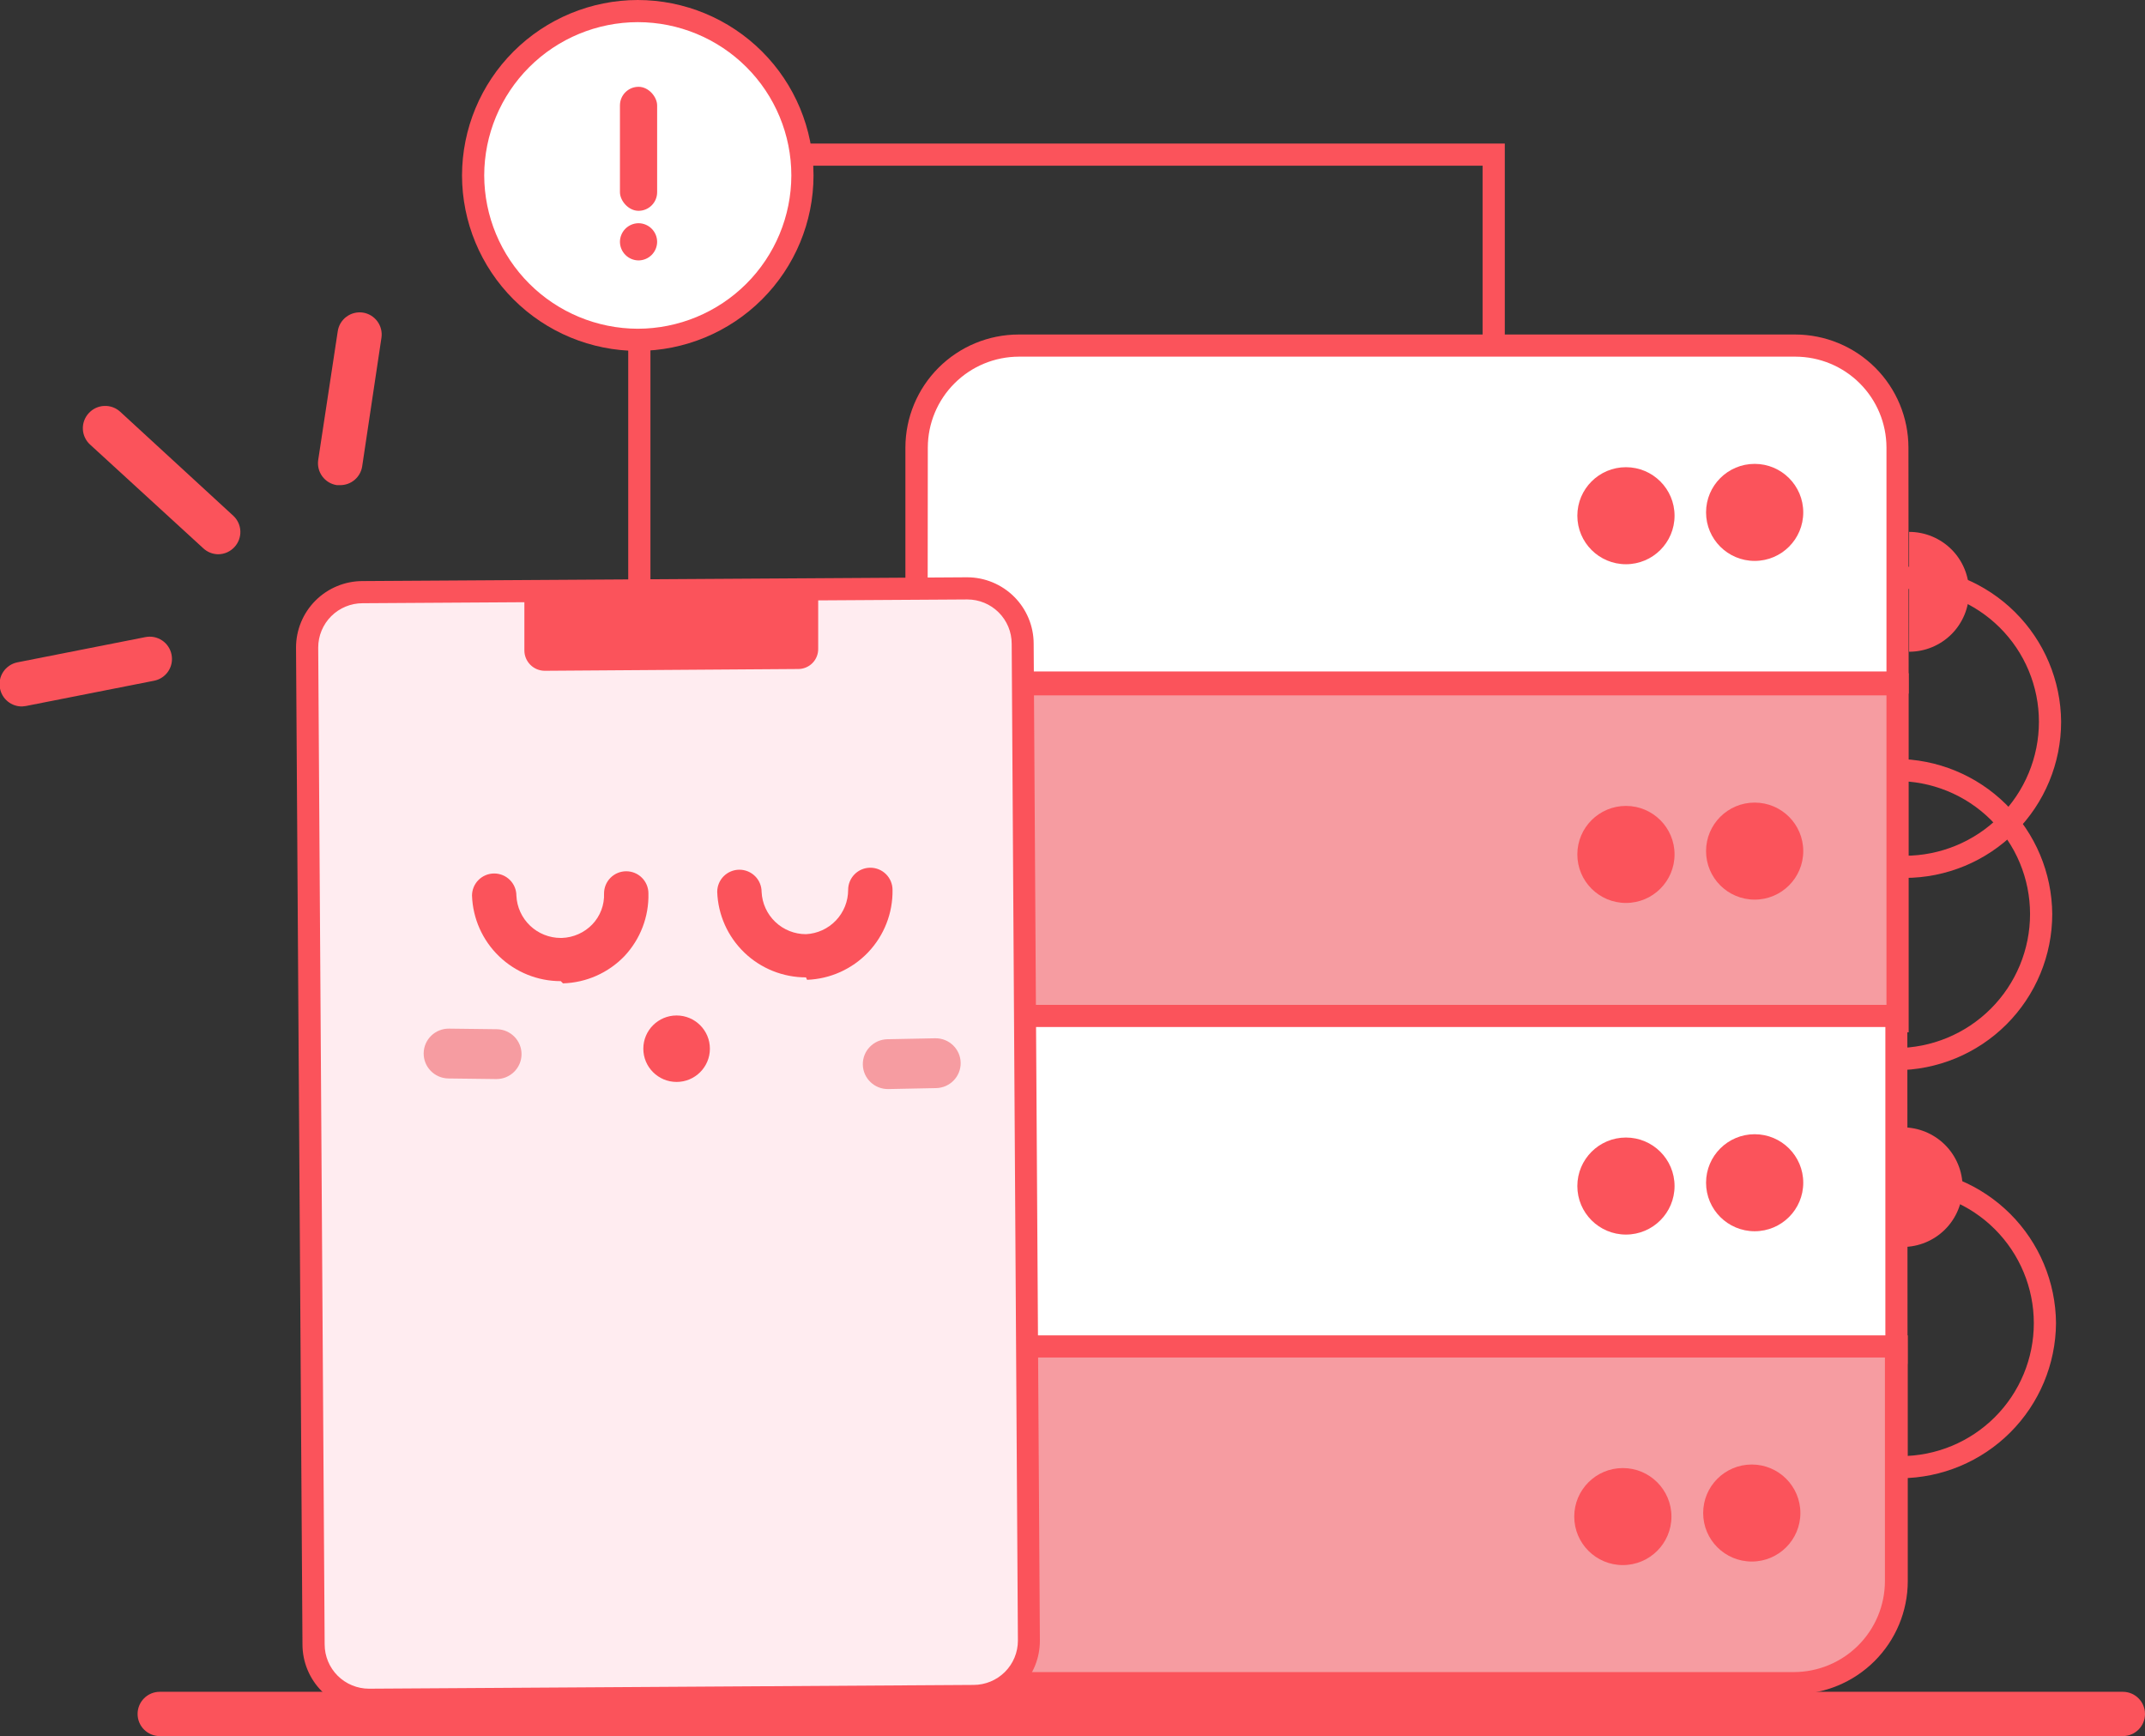 <svg width="173" height="140" viewBox="0 0 173 140" fill="none" xmlns="http://www.w3.org/2000/svg">
<rect x="0" y="0" width="173" height="140" fill="#333333" stroke="none"/>
<g clip-path="url(#clip0_1101_20958)">
<path d="M121.365 44.91H119.575V13.362H64.414V11.576H121.365V44.91Z" fill="#FB535B"/>
<path d="M153.026 55.182H73.918V82.335H153.026V55.182Z" fill="#F69CA1"/>
<path d="M153.939 83.246H73.023V54.289H153.939V83.246ZM74.813 81.46H152.149V56.075H74.813V81.46Z" fill="#FB535B"/>
<path d="M82.151 27.868H144.793C146.977 27.868 149.071 28.734 150.615 30.275C152.159 31.816 153.026 33.906 153.026 36.085V55.021H73.918V36.085C73.918 33.906 74.785 31.816 76.329 30.275C77.873 28.734 79.967 27.868 82.151 27.868V27.868Z" fill="white"/>
<path d="M153.939 55.932H73.023V36.085C73.028 33.67 73.991 31.356 75.702 29.648C77.412 27.941 79.731 26.979 82.151 26.975H144.793C147.212 26.979 149.531 27.941 151.242 29.648C152.953 31.356 153.916 33.67 153.921 36.085L153.939 55.932ZM74.813 54.146H152.149V36.085C152.144 34.144 151.37 32.284 149.995 30.912C148.619 29.539 146.756 28.766 144.811 28.761H82.169C80.224 28.766 78.36 29.539 76.985 30.912C75.61 32.284 74.835 34.144 74.831 36.085L74.813 54.146Z" fill="#FB535B"/>
<path d="M152.954 81.924H73.846V109.077H152.954V81.924Z" fill="white"/>
<path d="M153.849 109.988H72.915V81.031H153.831L153.849 109.988ZM74.723 108.202H152.06V82.817H74.705L74.723 108.202Z" fill="#FB535B"/>
<path d="M144.722 135.73H82.079C80.998 135.73 79.927 135.518 78.929 135.105C77.93 134.692 77.022 134.087 76.258 133.324C75.493 132.561 74.887 131.655 74.473 130.658C74.059 129.661 73.846 128.592 73.846 127.513V108.577L152.954 108.577V127.513C152.954 129.692 152.087 131.783 150.543 133.324C148.999 134.865 146.905 135.73 144.722 135.73V135.73Z" fill="#F69CA1"/>
<path d="M144.722 136.624H82.079C79.66 136.619 77.341 135.658 75.63 133.95C73.919 132.242 72.956 129.928 72.951 127.513V107.684H153.867V127.513C153.863 129.931 152.897 132.248 151.182 133.956C149.468 135.664 147.144 136.624 144.722 136.624ZM74.705 109.47V127.513C74.71 129.454 75.485 131.314 76.86 132.687C78.235 134.059 80.099 134.833 82.043 134.837H144.686C146.631 134.833 148.494 134.059 149.869 132.687C151.244 131.314 152.019 129.454 152.024 127.513V109.47H74.705Z" fill="#FB535B"/>
<path d="M141.518 45.232C143.683 45.232 145.437 43.48 145.437 41.319C145.437 39.159 143.683 37.407 141.518 37.407C139.353 37.407 137.598 39.159 137.598 41.319C137.598 43.48 139.353 45.232 141.518 45.232Z" fill="#FB535B"/>
<path d="M131.137 45.5C133.302 45.5 135.057 43.748 135.057 41.587C135.057 39.427 133.302 37.675 131.137 37.675C128.972 37.675 127.217 39.427 127.217 41.587C127.217 43.748 128.972 45.5 131.137 45.5Z" fill="#FB535B"/>
<path d="M141.518 72.546C143.683 72.546 145.437 70.794 145.437 68.633C145.437 66.473 143.683 64.721 141.518 64.721C139.353 64.721 137.598 66.473 137.598 68.633C137.598 70.794 139.353 72.546 141.518 72.546Z" fill="#FB535B"/>
<path d="M131.137 72.814C133.302 72.814 135.057 71.062 135.057 68.901C135.057 66.741 133.302 64.989 131.137 64.989C128.972 64.989 127.217 66.741 127.217 68.901C127.217 71.062 128.972 72.814 131.137 72.814Z" fill="#FB535B"/>
<path d="M141.518 99.288C143.683 99.288 145.437 97.536 145.437 95.376C145.437 93.215 143.683 91.464 141.518 91.464C139.353 91.464 137.598 93.215 137.598 95.376C137.598 97.536 139.353 99.288 141.518 99.288Z" fill="#FB535B"/>
<path d="M131.137 99.556C133.302 99.556 135.057 97.804 135.057 95.644C135.057 93.483 133.302 91.731 131.137 91.731C128.972 91.731 127.217 93.483 127.217 95.644C127.217 97.804 128.972 99.556 131.137 99.556Z" fill="#FB535B"/>
<path d="M141.285 125.923C143.45 125.923 145.205 124.172 145.205 122.011C145.205 119.85 143.45 118.099 141.285 118.099C139.12 118.099 137.365 119.85 137.365 122.011C137.365 124.172 139.12 125.923 141.285 125.923Z" fill="#FB535B"/>
<path d="M130.886 126.209C133.051 126.209 134.806 124.457 134.806 122.297C134.806 120.136 133.051 118.385 130.886 118.385C128.722 118.385 126.967 120.136 126.967 122.297C126.967 124.457 128.722 126.209 130.886 126.209Z" fill="#FB535B"/>
<path d="M153.295 119.206V117.42C156.143 117.42 158.874 116.291 160.888 114.281C162.902 112.271 164.033 109.544 164.033 106.702C164.033 103.859 162.902 101.133 160.888 99.123C158.874 97.112 156.143 95.983 153.295 95.983V94.197C156.61 94.22 159.783 95.545 162.128 97.885C164.472 100.225 165.8 103.392 165.823 106.702C165.8 110.011 164.472 113.178 162.128 115.518C159.783 117.858 156.61 119.183 153.295 119.206V119.206Z" fill="#FB535B"/>
<path d="M153.617 70.795V69.008C156.489 69.008 159.243 67.87 161.273 65.843C163.304 63.816 164.445 61.067 164.445 58.201C164.445 56.786 164.164 55.385 163.619 54.078C163.074 52.772 162.275 51.587 161.268 50.59C160.261 49.594 159.067 48.806 157.754 48.273C156.44 47.739 155.034 47.471 153.617 47.483V45.696C156.948 45.696 160.144 47.011 162.507 49.353C164.871 51.696 166.211 54.876 166.235 58.201C166.235 61.541 164.905 64.744 162.539 67.106C160.173 69.468 156.963 70.795 153.617 70.795Z" fill="#FB535B"/>
<path d="M152.901 86.301V84.514C154.323 84.514 155.731 84.235 157.045 83.692C158.358 83.149 159.552 82.353 160.558 81.349C161.563 80.345 162.361 79.154 162.905 77.843C163.449 76.531 163.729 75.126 163.729 73.707C163.729 72.292 163.448 70.891 162.903 69.584C162.358 68.278 161.559 67.093 160.552 66.096C159.546 65.1 158.351 64.312 157.038 63.779C155.725 63.245 154.319 62.977 152.901 62.988V61.202C156.232 61.202 159.428 62.517 161.792 64.859C164.155 67.202 165.495 70.382 165.519 73.707C165.519 77.047 164.189 80.25 161.823 82.612C159.457 84.974 156.247 86.301 152.901 86.301V86.301Z" fill="#FB535B"/>
<path d="M153.456 90.91C154.737 90.91 155.966 91.418 156.873 92.323C157.779 93.227 158.288 94.454 158.288 95.733C158.288 97.012 157.779 98.239 156.873 99.144C155.966 100.048 154.737 100.556 153.456 100.556" fill="#FB535B"/>
<path d="M153.975 42.891C154.611 42.891 155.241 43.017 155.828 43.26C156.415 43.504 156.949 43.861 157.398 44.31C157.847 44.76 158.203 45.294 158.444 45.881C158.686 46.468 158.809 47.098 158.807 47.733C158.807 49.012 158.298 50.239 157.392 51.143C156.485 52.048 155.256 52.556 153.975 52.556" fill="#FB535B"/>
<path d="M29.764 137.088C28.59 137.084 27.464 136.618 26.631 135.793C25.797 134.967 25.322 133.848 25.308 132.676L24.806 52.288C24.802 51.705 24.914 51.127 25.135 50.587C25.357 50.047 25.683 49.557 26.095 49.144C26.925 48.31 28.05 47.836 29.227 47.822L77.999 47.518C79.176 47.518 80.306 47.981 81.144 48.807C81.981 49.633 82.459 50.755 82.473 51.931L82.974 132.318C82.978 132.902 82.866 133.48 82.645 134.019C82.424 134.559 82.098 135.049 81.686 135.463C81.277 135.878 80.79 136.209 80.252 136.436C79.714 136.663 79.137 136.781 78.553 136.784L29.764 137.088Z" fill="#FFECF0"/>
<path d="M78.016 48.34C78.966 48.34 79.876 48.716 80.547 49.386C81.219 50.056 81.596 50.965 81.596 51.913L82.097 132.301C82.097 133.248 81.72 134.157 81.049 134.827C80.377 135.497 79.467 135.873 78.517 135.873L29.764 136.177C28.815 136.177 27.904 135.801 27.233 135.131C26.562 134.461 26.184 133.552 26.184 132.604L25.665 52.216C25.665 51.269 26.043 50.36 26.714 49.69C27.385 49.02 28.296 48.644 29.245 48.644L77.999 48.34H78.016ZM77.999 46.553L29.245 46.857C27.821 46.857 26.455 47.422 25.448 48.427C24.441 49.432 23.876 50.795 23.876 52.216L24.395 132.604C24.395 134.026 24.96 135.389 25.967 136.394C26.974 137.399 28.34 137.963 29.764 137.963L78.553 137.66C79.973 137.649 81.331 137.077 82.33 136.07C83.32 135.064 83.873 133.71 83.869 132.301L83.368 51.913C83.368 50.491 82.802 49.128 81.795 48.123C80.788 47.118 79.422 46.553 77.999 46.553V46.553Z" fill="#FB535B"/>
<path d="M64.343 53.949L43.939 54.092C43.502 54.092 43.084 53.919 42.775 53.611C42.466 53.303 42.292 52.885 42.292 52.449V48.036L65.989 47.893V52.306C65.994 52.523 65.955 52.739 65.874 52.94C65.793 53.142 65.672 53.325 65.518 53.479C65.364 53.632 65.18 53.753 64.978 53.834C64.776 53.915 64.56 53.954 64.343 53.949V53.949Z" fill="#FB535B"/>
<path d="M40.066 82.996L36.218 82.949C35.101 82.935 34.184 83.823 34.17 84.933C34.157 86.043 35.051 86.954 36.168 86.968L40.016 87.016C41.132 87.029 42.049 86.141 42.063 85.031C42.077 83.921 41.182 83.01 40.066 82.996Z" fill="#F69CA1"/>
<path d="M75.418 83.727L71.571 83.803C70.454 83.826 69.567 84.743 69.589 85.853C69.611 86.963 70.534 87.844 71.651 87.822L75.498 87.745C76.615 87.723 77.502 86.805 77.48 85.696C77.458 84.586 76.535 83.704 75.418 83.727Z" fill="#F69CA1"/>
<path d="M45.228 79.12C43.372 79.121 41.588 78.402 40.252 77.116C38.916 75.829 38.134 74.076 38.069 72.224C38.069 71.75 38.257 71.296 38.593 70.961C38.928 70.626 39.384 70.438 39.858 70.438C40.333 70.438 40.788 70.626 41.124 70.961C41.46 71.296 41.648 71.75 41.648 72.224C41.69 73.144 42.085 74.011 42.752 74.647C43.419 75.283 44.306 75.637 45.228 75.636H45.317C46.245 75.604 47.124 75.213 47.769 74.546C48.087 74.214 48.335 73.822 48.498 73.392C48.661 72.962 48.736 72.504 48.718 72.045C48.718 71.572 48.906 71.117 49.242 70.782C49.578 70.447 50.033 70.259 50.508 70.259C50.982 70.259 51.438 70.447 51.773 70.782C52.109 71.117 52.297 71.572 52.297 72.045C52.342 73.918 51.648 75.734 50.364 77.101C49.065 78.454 47.284 79.243 45.407 79.298L45.228 79.12Z" fill="#FB535B"/>
<path d="M65.005 78.816C63.149 78.817 61.365 78.099 60.029 76.812C58.693 75.526 57.91 73.772 57.846 71.92C57.846 71.447 58.034 70.992 58.37 70.657C58.706 70.322 59.161 70.134 59.635 70.134C60.11 70.134 60.565 70.322 60.901 70.657C61.237 70.992 61.425 71.447 61.425 71.92C61.467 72.84 61.862 73.708 62.529 74.343C63.196 74.979 64.083 75.333 65.005 75.332C65.923 75.287 66.788 74.89 67.421 74.225C68.054 73.56 68.406 72.677 68.405 71.76C68.405 71.286 68.594 70.831 68.93 70.496C69.265 70.161 69.72 69.973 70.195 69.973C70.67 69.973 71.125 70.161 71.461 70.496C71.796 70.831 71.985 71.286 71.985 71.76C72.014 73.628 71.309 75.433 70.022 76.789C68.734 78.144 66.965 78.942 65.094 79.012L65.005 78.816Z" fill="#FB535B"/>
<path d="M54.57 87.248C56.053 87.248 57.255 86.048 57.255 84.568C57.255 83.088 56.053 81.888 54.57 81.888C53.088 81.888 51.886 83.088 51.886 84.568C51.886 86.048 53.088 87.248 54.57 87.248Z" fill="#FB535B"/>
<path d="M171.21 136.427H12.886C11.898 136.427 11.097 137.227 11.097 138.214C11.097 139.2 11.898 140 12.886 140H171.21C172.199 140 173 139.2 173 138.214C173 137.227 172.199 136.427 171.21 136.427Z" fill="#FB535B"/>
<path d="M52.459 27.296H50.669V47.911H52.459V27.296Z" fill="#FB535B"/>
<path d="M51.28 27.51C58.615 27.51 64.56 21.576 64.56 14.255C64.56 6.934 58.615 1 51.28 1C43.946 1 38 6.934 38 14.255C38 21.576 43.946 27.51 51.28 27.51Z" fill="white"/>
<path d="M51.5 18C51.897 18.002 52.277 18.161 52.558 18.442C52.839 18.723 52.998 19.103 53 19.5C52.998 19.897 52.839 20.277 52.558 20.558C52.277 20.839 51.897 20.998 51.5 21C51.103 20.998 50.723 20.839 50.442 20.558C50.161 20.277 50.002 19.897 50 19.5C50.002 19.103 50.161 18.723 50.442 18.442C50.723 18.161 51.103 18.002 51.5 18Z" fill="#FB535B"/>
<path d="M51.438 28.297C47.68 28.292 44.078 26.8 41.42 24.147C38.763 21.495 37.268 17.899 37.263 14.148C37.268 10.397 38.763 6.801 41.42 4.149C44.078 1.497 47.68 0.005 51.438 0C55.196 0.005 58.799 1.497 61.456 4.149C64.114 6.801 65.609 10.397 65.613 14.148C65.609 17.899 64.114 21.495 61.456 24.147C58.799 26.8 55.196 28.292 51.438 28.297V28.297ZM51.438 1.786C48.155 1.791 45.007 3.095 42.686 5.412C40.364 7.73 39.058 10.871 39.053 14.148C39.062 17.424 40.37 20.563 42.691 22.879C45.012 25.195 48.156 26.501 51.438 26.51C54.722 26.505 57.869 25.201 60.191 22.884C62.512 20.567 63.819 17.425 63.824 14.148C63.824 10.87 62.519 7.725 60.196 5.407C57.873 3.089 54.723 1.786 51.438 1.786V1.786Z" fill="#FB535B"/>
<path d="M27.437 39.122H27.169C26.936 39.087 26.712 39.007 26.511 38.886C26.309 38.764 26.134 38.604 25.994 38.415C25.854 38.226 25.753 38.011 25.697 37.783C25.641 37.555 25.63 37.318 25.665 37.086L27.241 26.707C27.311 26.241 27.563 25.822 27.942 25.541C28.321 25.26 28.796 25.14 29.263 25.206C29.73 25.277 30.149 25.528 30.431 25.907C30.712 26.285 30.833 26.758 30.766 27.225L29.209 37.621C29.141 38.041 28.925 38.423 28.6 38.698C28.276 38.973 27.863 39.123 27.437 39.122V39.122Z" fill="#FB535B"/>
<path d="M17.593 44.696C17.148 44.69 16.72 44.518 16.394 44.213L7.267 35.853C7.092 35.694 6.95 35.502 6.85 35.288C6.749 35.075 6.693 34.843 6.683 34.607C6.673 34.371 6.71 34.136 6.792 33.914C6.873 33.693 6.998 33.489 7.159 33.316C7.318 33.142 7.511 33 7.725 32.9C7.939 32.8 8.171 32.744 8.407 32.734C8.644 32.724 8.88 32.761 9.102 32.842C9.324 32.924 9.527 33.049 9.701 33.209L18.811 41.587C19.159 41.908 19.365 42.353 19.385 42.825C19.405 43.297 19.237 43.758 18.918 44.106C18.751 44.291 18.546 44.439 18.318 44.541C18.09 44.642 17.843 44.695 17.593 44.696Z" fill="#FB535B"/>
<path d="M1.79 56.968C1.369 56.976 0.958 56.835 0.631 56.57C0.303 56.306 0.08 55.934 -2.12974e-05 55.521C-0.047 55.291 -0.048 55.054 -0.004 54.824C0.041 54.594 0.131 54.374 0.26 54.179C0.39 53.983 0.557 53.815 0.752 53.683C0.947 53.552 1.166 53.46 1.396 53.413L11.723 51.377C11.955 51.33 12.193 51.33 12.425 51.375C12.657 51.421 12.877 51.512 13.073 51.643C13.27 51.775 13.438 51.943 13.569 52.14C13.7 52.336 13.79 52.557 13.835 52.788C13.882 53.019 13.882 53.257 13.836 53.489C13.791 53.72 13.699 53.94 13.568 54.136C13.437 54.332 13.268 54.5 13.071 54.63C12.874 54.761 12.653 54.851 12.421 54.896L2.094 56.932L1.79 56.968Z" fill="#FB535B"/>
<rect x="50" y="7" width="3" height="10" rx="1.5" fill="#FB535B"/>
</g>
<defs>
<clipPath id="clip0_1101_20958">
<rect width="173" height="140" fill="white"/>
</clipPath>
</defs>
</svg>
